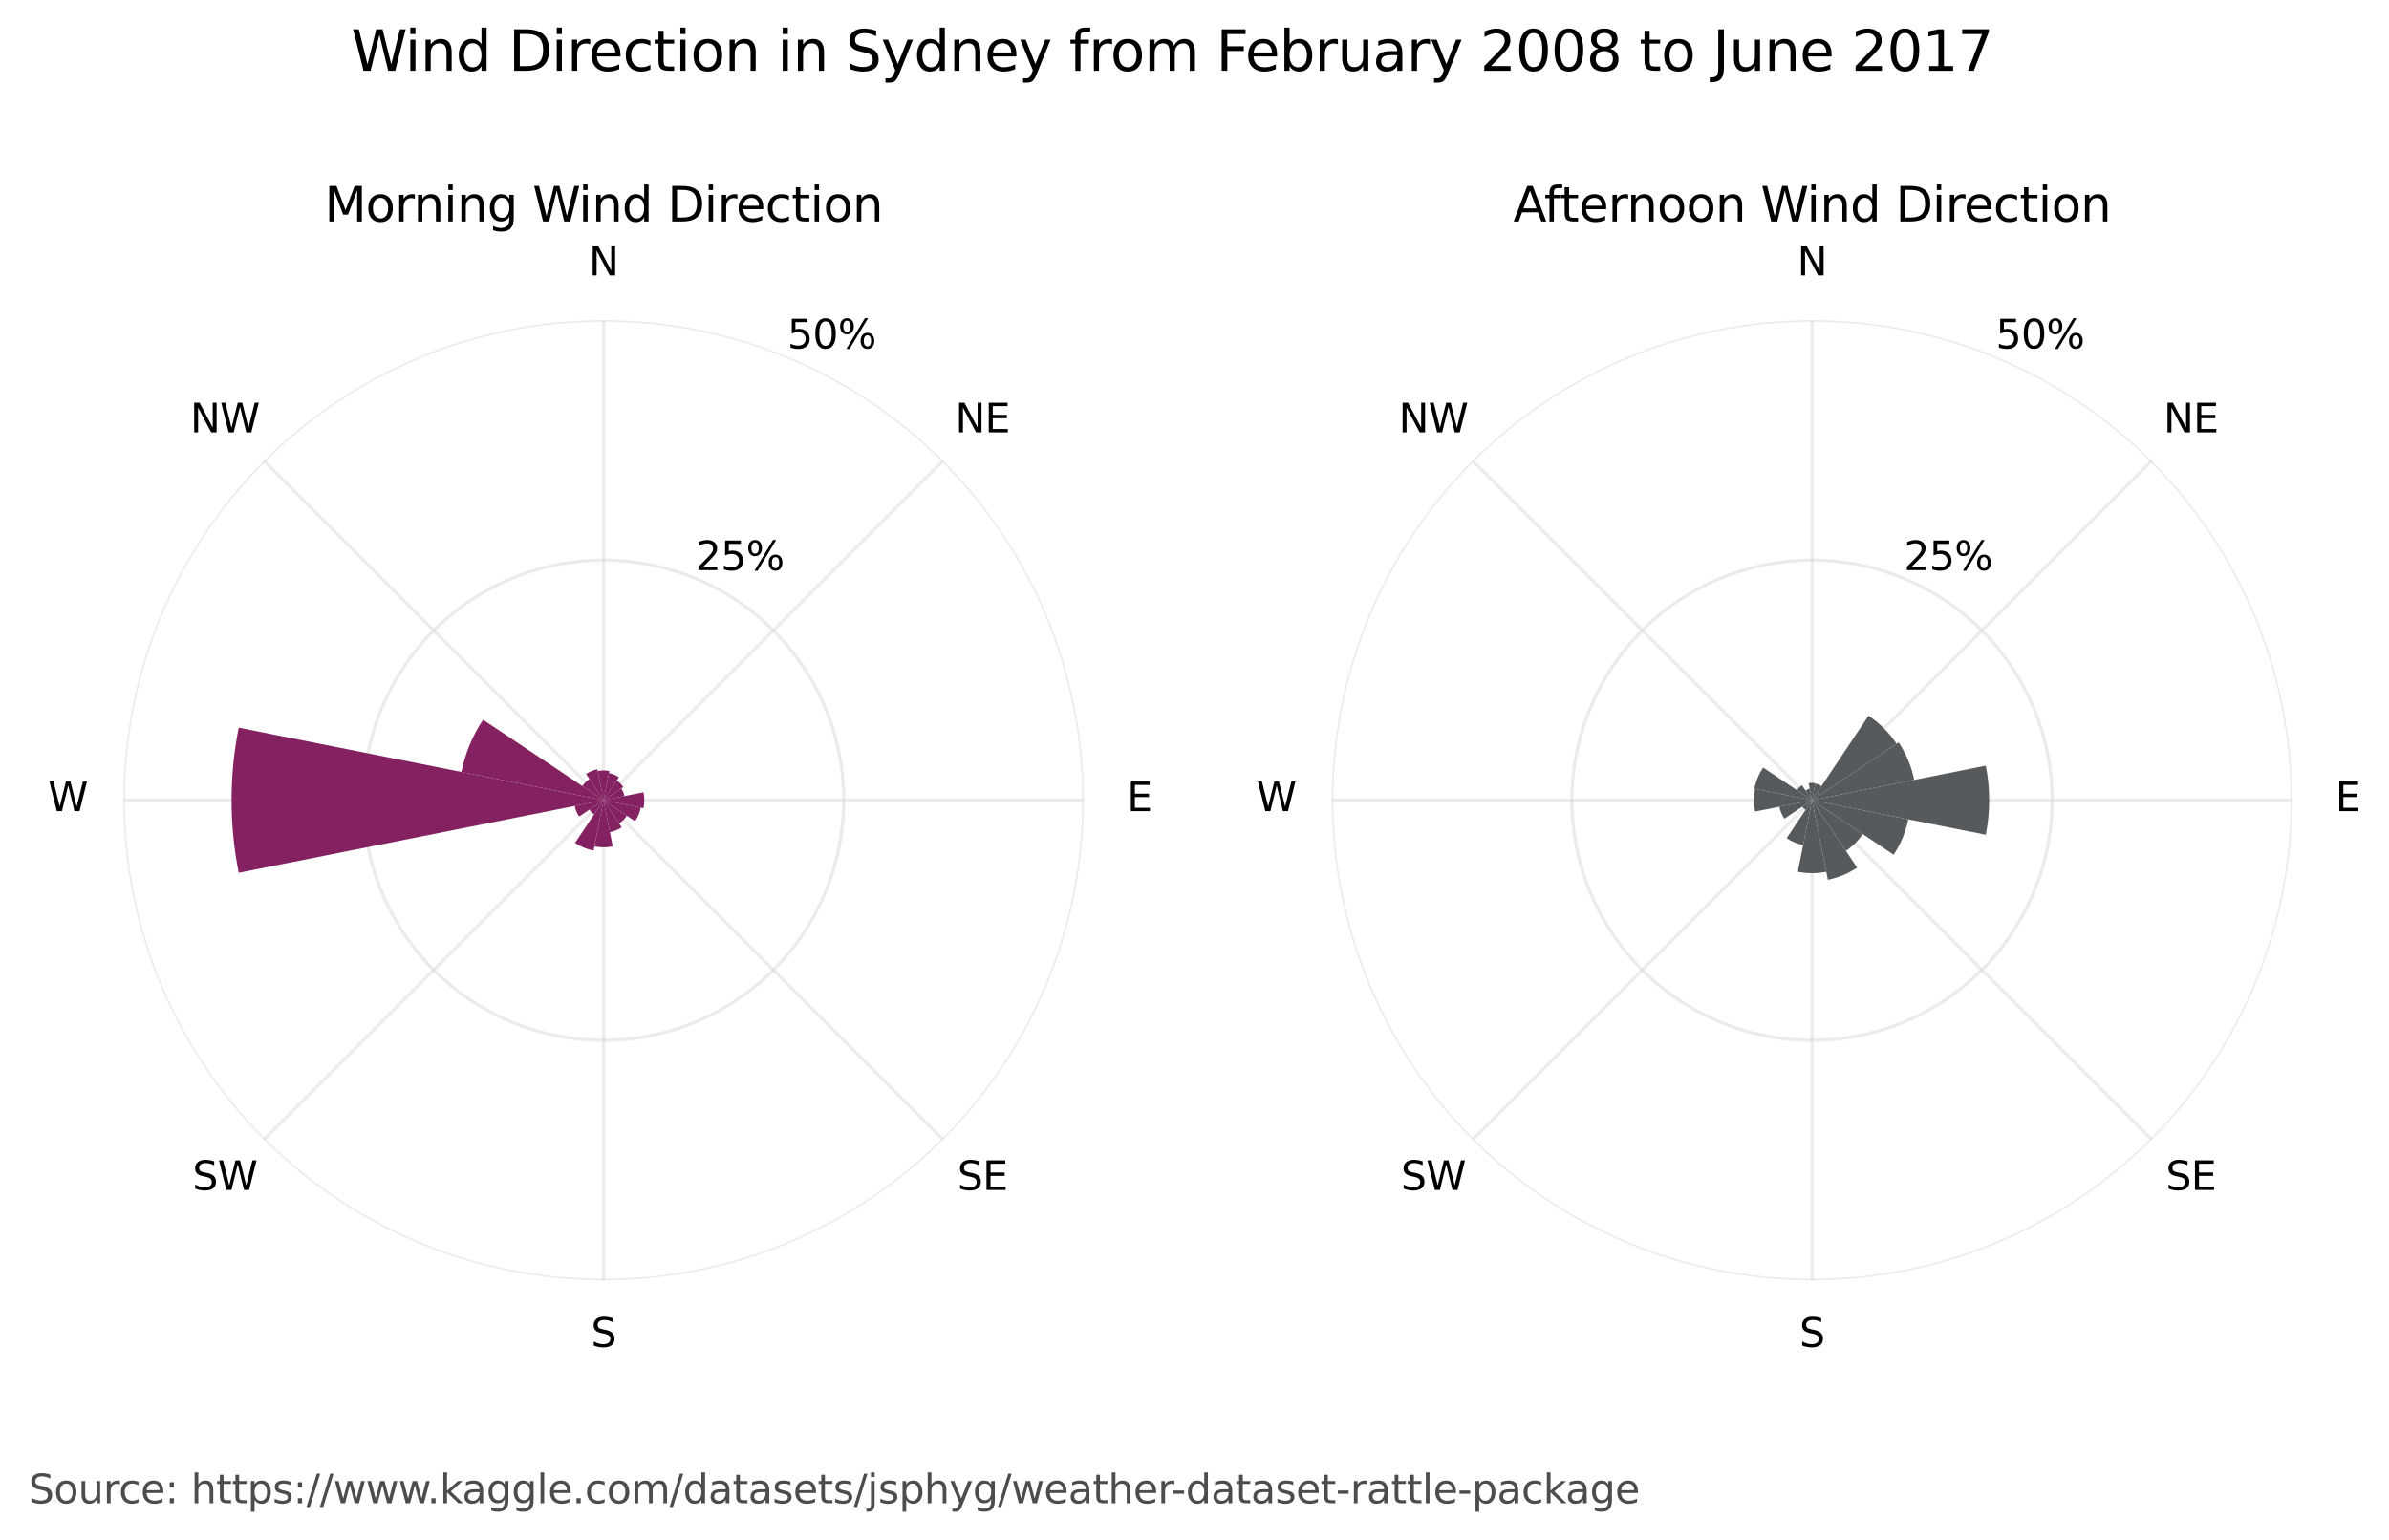 <?xml version="1.0" encoding="utf-8" standalone="no"?>
<!DOCTYPE svg PUBLIC "-//W3C//DTD SVG 1.1//EN"
  "http://www.w3.org/Graphics/SVG/1.1/DTD/svg11.dtd">
<svg xmlns:xlink="http://www.w3.org/1999/xlink" width="601.701pt" height="388pt" viewBox="0 0 601.701 388" xmlns="http://www.w3.org/2000/svg" version="1.1">
 <defs>
  <style type="text/css">*{stroke-linejoin: round; stroke-linecap: butt}</style>
 </defs>
 <g id="figure_1">
  <g id="patch_1">
   <path d="M 0 388 
L 601.701 388 
L 601.701 0 
L 0 0 
z
" style="fill: #ffffff"/>
  </g>
  <g id="axes_1">
   <g id="patch_2">
    <path d="M 272.978 201.6 
C 272.978 185.716 269.849 169.986 263.771 155.311 
C 257.692 140.635 248.782 127.3 237.55 116.068 
C 226.318 104.836 212.983 95.926 198.308 89.848 
C 183.632 83.769 167.903 80.64 152.018 80.64 
C 136.134 80.64 120.404 83.769 105.729 89.848 
C 91.054 95.926 77.718 104.836 66.487 116.068 
C 55.255 127.3 46.344 140.635 40.266 155.311 
C 34.187 169.986 31.058 185.716 31.058 201.6 
C 31.058 217.484 34.187 233.214 40.266 247.889 
C 46.344 262.565 55.255 275.9 66.487 287.132 
C 77.718 298.364 91.054 307.274 105.729 313.352 
C 120.404 319.431 136.134 322.56 152.018 322.56 
C 167.903 322.56 183.632 319.431 198.308 313.352 
C 212.983 307.274 226.318 298.364 237.55 287.132 
C 248.782 275.9 257.692 262.565 263.771 247.889 
C 269.849 233.214 272.978 217.484 272.978 201.6 
M 152.018 201.6 
C 152.018 201.6 152.018 201.6 152.018 201.6 
C 152.018 201.6 152.018 201.6 152.018 201.6 
C 152.018 201.6 152.018 201.6 152.018 201.6 
C 152.018 201.6 152.018 201.6 152.018 201.6 
C 152.018 201.6 152.018 201.6 152.018 201.6 
C 152.018 201.6 152.018 201.6 152.018 201.6 
C 152.018 201.6 152.018 201.6 152.018 201.6 
C 152.018 201.6 152.018 201.6 152.018 201.6 
C 152.018 201.6 152.018 201.6 152.018 201.6 
C 152.018 201.6 152.018 201.6 152.018 201.6 
C 152.018 201.6 152.018 201.6 152.018 201.6 
C 152.018 201.6 152.018 201.6 152.018 201.6 
C 152.018 201.6 152.018 201.6 152.018 201.6 
C 152.018 201.6 152.018 201.6 152.018 201.6 
C 152.018 201.6 152.018 201.6 152.018 201.6 
C 152.018 201.6 152.018 201.6 152.018 201.6 
z
" style="fill: #ffffff"/>
   </g>
   <g id="matplotlib.axis_1">
    <g id="xtick_1">
     <g id="line2d_1">
      <path d="M 152.018 201.6 
L 152.018 80.64 
" clip-path="url(#p8b9994a611)" style="fill: none; stroke: #dad8d7; stroke-opacity: 0.5; stroke-width: 0.8; stroke-linecap: square"/>
     </g>
     <g id="text_1">
      <!-- N -->
      <g transform="translate(148.278 69.399) scale(0.1 -0.1)">
       <defs>
        <path id="DejaVuSans-4e" d="M 628 4666 
L 1478 4666 
L 3547 763 
L 3547 4666 
L 4159 4666 
L 4159 0 
L 3309 0 
L 1241 3903 
L 1241 0 
L 628 0 
L 628 4666 
z
" transform="scale(0.016)"/>
       </defs>
       <use xlink:href="#DejaVuSans-4e"/>
      </g>
     </g>
    </g>
    <g id="xtick_2">
     <g id="line2d_2">
      <path d="M 152.018 201.6 
L 237.55 116.068 
" clip-path="url(#p8b9994a611)" style="fill: none; stroke: #dad8d7; stroke-opacity: 0.5; stroke-width: 0.8; stroke-linecap: square"/>
     </g>
     <g id="text_2">
      <!-- NE -->
      <g transform="translate(240.549 108.928) scale(0.1 -0.1)">
       <defs>
        <path id="DejaVuSans-45" d="M 628 4666 
L 3578 4666 
L 3578 4134 
L 1259 4134 
L 1259 2753 
L 3481 2753 
L 3481 2222 
L 1259 2222 
L 1259 531 
L 3634 531 
L 3634 0 
L 628 0 
L 628 4666 
z
" transform="scale(0.016)"/>
       </defs>
       <use xlink:href="#DejaVuSans-4e"/>
       <use xlink:href="#DejaVuSans-45" x="74.805"/>
      </g>
     </g>
    </g>
    <g id="xtick_3">
     <g id="line2d_3">
      <path d="M 152.018 201.6 
L 272.978 201.6 
" clip-path="url(#p8b9994a611)" style="fill: none; stroke: #dad8d7; stroke-opacity: 0.5; stroke-width: 0.8; stroke-linecap: square"/>
     </g>
     <g id="text_3">
      <!-- E -->
      <g transform="translate(283.819 204.359) scale(0.1 -0.1)">
       <use xlink:href="#DejaVuSans-45"/>
      </g>
     </g>
    </g>
    <g id="xtick_4">
     <g id="line2d_4">
      <path d="M 152.018 201.6 
L 237.55 287.132 
" clip-path="url(#p8b9994a611)" style="fill: none; stroke: #dad8d7; stroke-opacity: 0.5; stroke-width: 0.8; stroke-linecap: square"/>
     </g>
     <g id="text_4">
      <!-- SE -->
      <g transform="translate(241.116 299.791) scale(0.1 -0.1)">
       <defs>
        <path id="DejaVuSans-53" d="M 3425 4513 
L 3425 3897 
Q 3066 4069 2747 4153 
Q 2428 4238 2131 4238 
Q 1616 4238 1336 4038 
Q 1056 3838 1056 3469 
Q 1056 3159 1242 3001 
Q 1428 2844 1947 2747 
L 2328 2669 
Q 3034 2534 3370 2195 
Q 3706 1856 3706 1288 
Q 3706 609 3251 259 
Q 2797 -91 1919 -91 
Q 1588 -91 1214 -16 
Q 841 59 441 206 
L 441 856 
Q 825 641 1194 531 
Q 1563 422 1919 422 
Q 2459 422 2753 634 
Q 3047 847 3047 1241 
Q 3047 1584 2836 1778 
Q 2625 1972 2144 2069 
L 1759 2144 
Q 1053 2284 737 2584 
Q 422 2884 422 3419 
Q 422 4038 858 4394 
Q 1294 4750 2059 4750 
Q 2388 4750 2728 4690 
Q 3069 4631 3425 4513 
z
" transform="scale(0.016)"/>
       </defs>
       <use xlink:href="#DejaVuSans-53"/>
       <use xlink:href="#DejaVuSans-45" x="63.477"/>
      </g>
     </g>
    </g>
    <g id="xtick_5">
     <g id="line2d_5">
      <path d="M 152.018 201.6 
L 152.018 322.56 
" clip-path="url(#p8b9994a611)" style="fill: none; stroke: #dad8d7; stroke-opacity: 0.5; stroke-width: 0.8; stroke-linecap: square"/>
     </g>
     <g id="text_5">
      <!-- S -->
      <g transform="translate(148.844 339.319) scale(0.1 -0.1)">
       <use xlink:href="#DejaVuSans-53"/>
      </g>
     </g>
    </g>
    <g id="xtick_6">
     <g id="line2d_6">
      <path d="M 152.018 201.6 
L 66.487 287.132 
" clip-path="url(#p8b9994a611)" style="fill: none; stroke: #dad8d7; stroke-opacity: 0.5; stroke-width: 0.8; stroke-linecap: square"/>
     </g>
     <g id="text_6">
      <!-- SW -->
      <g transform="translate(48.469 299.791) scale(0.1 -0.1)">
       <defs>
        <path id="DejaVuSans-57" d="M 213 4666 
L 850 4666 
L 1831 722 
L 2809 4666 
L 3519 4666 
L 4500 722 
L 5478 4666 
L 6119 4666 
L 4947 0 
L 4153 0 
L 3169 4050 
L 2175 0 
L 1381 0 
L 213 4666 
z
" transform="scale(0.016)"/>
       </defs>
       <use xlink:href="#DejaVuSans-53"/>
       <use xlink:href="#DejaVuSans-57" x="63.477"/>
      </g>
     </g>
    </g>
    <g id="xtick_7">
     <g id="line2d_7">
      <path d="M 152.018 201.6 
L 31.058 201.6 
" clip-path="url(#p8b9994a611)" style="fill: none; stroke: #dad8d7; stroke-opacity: 0.5; stroke-width: 0.8; stroke-linecap: square"/>
     </g>
     <g id="text_7">
      <!-- W -->
      <g transform="translate(12.114 204.359) scale(0.1 -0.1)">
       <use xlink:href="#DejaVuSans-57"/>
      </g>
     </g>
    </g>
    <g id="xtick_8">
     <g id="line2d_8">
      <path d="M 152.018 201.6 
L 66.487 116.068 
" clip-path="url(#p8b9994a611)" style="fill: none; stroke: #dad8d7; stroke-opacity: 0.5; stroke-width: 0.8; stroke-linecap: square"/>
     </g>
     <g id="text_8">
      <!-- NW -->
      <g transform="translate(47.903 108.928) scale(0.1 -0.1)">
       <use xlink:href="#DejaVuSans-4e"/>
       <use xlink:href="#DejaVuSans-57" x="74.805"/>
      </g>
     </g>
    </g>
   </g>
   <g id="matplotlib.axis_2">
    <g id="ytick_1">
     <g id="line2d_9">
      <path d="M 152.018 141.12 
C 159.96 141.12 167.825 142.684 175.163 145.724 
C 182.5 148.763 189.168 153.218 194.784 158.834 
C 200.4 164.45 204.855 171.118 207.894 178.455 
C 210.934 185.793 212.498 193.658 212.498 201.6 
C 212.498 209.542 210.934 217.407 207.894 224.745 
C 204.855 232.082 200.4 238.75 194.784 244.366 
C 189.168 249.982 182.5 254.437 175.163 257.476 
C 167.825 260.516 159.96 262.08 152.018 262.08 
C 144.076 262.08 136.211 260.516 128.873 257.476 
C 121.536 254.437 114.868 249.982 109.252 244.366 
C 103.636 238.75 99.181 232.082 96.142 224.745 
C 93.103 217.407 91.538 209.542 91.538 201.6 
C 91.538 193.658 93.103 185.793 96.142 178.455 
C 99.181 171.118 103.636 164.45 109.252 158.834 
C 114.868 153.218 121.536 148.763 128.873 145.724 
C 136.211 142.684 144.076 141.12 152.018 141.12 
" clip-path="url(#p8b9994a611)" style="fill: none; stroke: #dad8d7; stroke-opacity: 0.5; stroke-width: 0.8; stroke-linecap: square"/>
     </g>
     <g id="text_9">
      <!-- 25% -->
      <g transform="translate(175.163 143.644) scale(0.1 -0.1)">
       <defs>
        <path id="DejaVuSans-32" d="M 1228 531 
L 3431 531 
L 3431 0 
L 469 0 
L 469 531 
Q 828 903 1448 1529 
Q 2069 2156 2228 2338 
Q 2531 2678 2651 2914 
Q 2772 3150 2772 3378 
Q 2772 3750 2511 3984 
Q 2250 4219 1831 4219 
Q 1534 4219 1204 4116 
Q 875 4013 500 3803 
L 500 4441 
Q 881 4594 1212 4672 
Q 1544 4750 1819 4750 
Q 2544 4750 2975 4387 
Q 3406 4025 3406 3419 
Q 3406 3131 3298 2873 
Q 3191 2616 2906 2266 
Q 2828 2175 2409 1742 
Q 1991 1309 1228 531 
z
" transform="scale(0.016)"/>
        <path id="DejaVuSans-35" d="M 691 4666 
L 3169 4666 
L 3169 4134 
L 1269 4134 
L 1269 2991 
Q 1406 3038 1543 3061 
Q 1681 3084 1819 3084 
Q 2600 3084 3056 2656 
Q 3513 2228 3513 1497 
Q 3513 744 3044 326 
Q 2575 -91 1722 -91 
Q 1428 -91 1123 -41 
Q 819 9 494 109 
L 494 744 
Q 775 591 1075 516 
Q 1375 441 1709 441 
Q 2250 441 2565 725 
Q 2881 1009 2881 1497 
Q 2881 1984 2565 2268 
Q 2250 2553 1709 2553 
Q 1456 2553 1204 2497 
Q 953 2441 691 2322 
L 691 4666 
z
" transform="scale(0.016)"/>
        <path id="DejaVuSans-25" d="M 4653 2053 
Q 4381 2053 4226 1822 
Q 4072 1591 4072 1178 
Q 4072 772 4226 539 
Q 4381 306 4653 306 
Q 4919 306 5073 539 
Q 5228 772 5228 1178 
Q 5228 1588 5073 1820 
Q 4919 2053 4653 2053 
z
M 4653 2450 
Q 5147 2450 5437 2106 
Q 5728 1763 5728 1178 
Q 5728 594 5436 251 
Q 5144 -91 4653 -91 
Q 4153 -91 3862 251 
Q 3572 594 3572 1178 
Q 3572 1766 3864 2108 
Q 4156 2450 4653 2450 
z
M 1428 4353 
Q 1159 4353 1004 4120 
Q 850 3888 850 3481 
Q 850 3069 1003 2837 
Q 1156 2606 1428 2606 
Q 1700 2606 1854 2837 
Q 2009 3069 2009 3481 
Q 2009 3884 1853 4118 
Q 1697 4353 1428 4353 
z
M 4250 4750 
L 4750 4750 
L 1831 -91 
L 1331 -91 
L 4250 4750 
z
M 1428 4750 
Q 1922 4750 2215 4408 
Q 2509 4066 2509 3481 
Q 2509 2891 2217 2550 
Q 1925 2209 1428 2209 
Q 931 2209 642 2551 
Q 353 2894 353 3481 
Q 353 4063 643 4406 
Q 934 4750 1428 4750 
z
" transform="scale(0.016)"/>
       </defs>
       <use xlink:href="#DejaVuSans-32"/>
       <use xlink:href="#DejaVuSans-35" x="63.623"/>
       <use xlink:href="#DejaVuSans-25" x="127.246"/>
      </g>
     </g>
    </g>
    <g id="ytick_2">
     <g id="line2d_10">
      <path d="M 152.018 80.64 
C 167.903 80.64 183.632 83.769 198.308 89.848 
C 212.983 95.926 226.318 104.836 237.55 116.068 
C 248.782 127.3 257.692 140.635 263.771 155.311 
C 269.849 169.986 272.978 185.716 272.978 201.6 
C 272.978 217.484 269.849 233.214 263.771 247.889 
C 257.692 262.565 248.782 275.9 237.55 287.132 
C 226.318 298.364 212.983 307.274 198.308 313.352 
C 183.632 319.431 167.903 322.56 152.018 322.56 
C 136.134 322.56 120.404 319.431 105.729 313.352 
C 91.054 307.274 77.718 298.364 66.487 287.132 
C 55.255 275.9 46.344 262.565 40.266 247.889 
C 34.187 233.214 31.058 217.484 31.058 201.6 
C 31.058 185.716 34.187 169.986 40.266 155.311 
C 46.344 140.635 55.255 127.3 66.487 116.068 
C 77.718 104.836 91.054 95.926 105.729 89.848 
C 120.404 83.769 136.134 80.64 152.018 80.64 
" clip-path="url(#p8b9994a611)" style="fill: none; stroke: #dad8d7; stroke-opacity: 0.5; stroke-width: 0.8; stroke-linecap: square"/>
     </g>
     <g id="text_10">
      <!-- 50% -->
      <g transform="translate(198.308 87.768) scale(0.1 -0.1)">
       <defs>
        <path id="DejaVuSans-30" d="M 2034 4250 
Q 1547 4250 1301 3770 
Q 1056 3291 1056 2328 
Q 1056 1369 1301 889 
Q 1547 409 2034 409 
Q 2525 409 2770 889 
Q 3016 1369 3016 2328 
Q 3016 3291 2770 3770 
Q 2525 4250 2034 4250 
z
M 2034 4750 
Q 2819 4750 3233 4129 
Q 3647 3509 3647 2328 
Q 3647 1150 3233 529 
Q 2819 -91 2034 -91 
Q 1250 -91 836 529 
Q 422 1150 422 2328 
Q 422 3509 836 4129 
Q 1250 4750 2034 4750 
z
" transform="scale(0.016)"/>
       </defs>
       <use xlink:href="#DejaVuSans-35"/>
       <use xlink:href="#DejaVuSans-30" x="63.623"/>
       <use xlink:href="#DejaVuSans-25" x="127.246"/>
      </g>
     </g>
    </g>
   </g>
   <g id="patch_3">
    <path d="M 152.018 201.6 
C 152.018 201.6 152.018 201.6 152.018 201.6 
C 152.018 201.6 152.018 201.6 152.018 201.6 
L 153.481 194.248 
C 152.999 194.152 152.509 194.104 152.018 194.104 
C 151.527 194.104 151.037 194.152 150.556 194.248 
z
" clip-path="url(#p8b9994a611)" style="fill: #832161"/>
   </g>
   <g id="patch_4">
    <path d="M 152.018 201.6 
C 152.018 201.6 152.018 201.6 152.018 201.6 
C 152.018 201.6 152.018 201.6 152.018 201.6 
L 155.885 195.813 
C 155.506 195.559 155.103 195.344 154.682 195.169 
C 154.261 194.995 153.823 194.862 153.376 194.773 
z
" clip-path="url(#p8b9994a611)" style="fill: #832161"/>
   </g>
   <g id="patch_5">
    <path d="M 152.018 201.6 
C 152.018 201.6 152.018 201.6 152.018 201.6 
C 152.018 201.6 152.018 201.6 152.018 201.6 
L 156.989 198.278 
C 156.772 197.953 156.523 197.649 156.246 197.372 
C 155.969 197.095 155.665 196.846 155.34 196.629 
z
" clip-path="url(#p8b9994a611)" style="fill: #832161"/>
   </g>
   <g id="patch_6">
    <path d="M 152.018 201.6 
C 152.018 201.6 152.018 201.6 152.018 201.6 
C 152.018 201.6 152.018 201.6 152.018 201.6 
L 157.269 200.555 
C 157.201 200.211 157.099 199.875 156.965 199.551 
C 156.831 199.227 156.665 198.917 156.47 198.625 
z
" clip-path="url(#p8b9994a611)" style="fill: #832161"/>
   </g>
   <g id="patch_7">
    <path d="M 152.018 201.6 
C 152.018 201.6 152.018 201.6 152.018 201.6 
C 152.018 201.6 152.018 201.6 152.018 201.6 
L 162.083 203.602 
C 162.214 202.943 162.28 202.272 162.28 201.6 
C 162.28 200.928 162.214 200.257 162.083 199.598 
z
" clip-path="url(#p8b9994a611)" style="fill: #832161"/>
   </g>
   <g id="patch_8">
    <path d="M 152.018 201.6 
C 152.018 201.6 152.018 201.6 152.018 201.6 
C 152.018 201.6 152.018 201.6 152.018 201.6 
L 159.957 206.905 
C 160.305 206.385 160.6 205.832 160.84 205.254 
C 161.079 204.676 161.261 204.076 161.383 203.463 
z
" clip-path="url(#p8b9994a611)" style="fill: #832161"/>
   </g>
   <g id="patch_9">
    <path d="M 152.018 201.6 
C 152.018 201.6 152.018 201.6 152.018 201.6 
C 152.018 201.6 152.018 201.6 152.018 201.6 
L 155.935 207.462 
C 156.319 207.205 156.677 206.911 157.003 206.585 
C 157.33 206.258 157.623 205.901 157.88 205.517 
z
" clip-path="url(#p8b9994a611)" style="fill: #832161"/>
   </g>
   <g id="patch_10">
    <path d="M 152.018 201.6 
C 152.018 201.6 152.018 201.6 152.018 201.6 
C 152.018 201.6 152.018 201.6 152.018 201.6 
L 153.62 209.652 
C 154.147 209.547 154.663 209.391 155.16 209.185 
C 155.657 208.979 156.132 208.725 156.579 208.426 
z
" clip-path="url(#p8b9994a611)" style="fill: #832161"/>
   </g>
   <g id="patch_11">
    <path d="M 152.018 201.6 
C 152.018 201.6 152.018 201.6 152.018 201.6 
C 152.018 201.6 152.018 201.6 152.018 201.6 
L 149.703 213.24 
C 150.465 213.392 151.241 213.468 152.018 213.468 
C 152.796 213.468 153.571 213.392 154.334 213.24 
z
" clip-path="url(#p8b9994a611)" style="fill: #832161"/>
   </g>
   <g id="patch_12">
    <path d="M 152.018 201.6 
C 152.018 201.6 152.018 201.6 152.018 201.6 
C 152.018 201.6 152.018 201.6 152.018 201.6 
L 144.83 212.359 
C 145.534 212.829 146.283 213.23 147.067 213.554 
C 147.85 213.879 148.663 214.125 149.494 214.291 
z
" clip-path="url(#p8b9994a611)" style="fill: #832161"/>
   </g>
   <g id="patch_13">
    <path d="M 152.018 201.6 
C 152.018 201.6 152.018 201.6 152.018 201.6 
C 152.018 201.6 152.018 201.6 152.018 201.6 
L 148.457 203.98 
C 148.613 204.213 148.791 204.43 148.989 204.629 
C 149.188 204.827 149.405 205.006 149.638 205.161 
z
" clip-path="url(#p8b9994a611)" style="fill: #832161"/>
   </g>
   <g id="patch_14">
    <path d="M 152.018 201.6 
C 152.018 201.6 152.018 201.6 152.018 201.6 
C 152.018 201.6 152.018 201.6 152.018 201.6 
L 144.754 203.045 
C 144.849 203.521 144.99 203.986 145.175 204.434 
C 145.361 204.883 145.59 205.312 145.86 205.715 
z
" clip-path="url(#p8b9994a611)" style="fill: #832161"/>
   </g>
   <g id="patch_15">
    <path d="M 152.018 201.6 
C 152.018 201.6 152.018 201.6 152.018 201.6 
C 152.018 201.6 152.018 201.6 152.018 201.6 
L 60.12 183.32 
C 58.923 189.34 58.32 195.463 58.32 201.6 
C 58.32 207.737 58.923 213.86 60.12 219.88 
z
" clip-path="url(#p8b9994a611)" style="fill: #832161"/>
   </g>
   <g id="patch_16">
    <path d="M 152.018 201.6 
C 152.018 201.6 152.018 201.6 152.018 201.6 
C 152.018 201.6 152.018 201.6 152.018 201.6 
L 121.671 181.323 
C 120.343 183.311 119.214 185.424 118.299 187.633 
C 117.384 189.842 116.688 192.135 116.222 194.48 
z
" clip-path="url(#p8b9994a611)" style="fill: #832161"/>
   </g>
   <g id="patch_17">
    <path d="M 152.018 201.6 
C 152.018 201.6 152.018 201.6 152.018 201.6 
C 152.018 201.6 152.018 201.6 152.018 201.6 
L 148.449 196.258 
C 148.099 196.492 147.773 196.759 147.475 197.057 
C 147.177 197.354 146.91 197.681 146.676 198.03 
z
" clip-path="url(#p8b9994a611)" style="fill: #832161"/>
   </g>
   <g id="patch_18">
    <path d="M 152.018 201.6 
C 152.018 201.6 152.018 201.6 152.018 201.6 
C 152.018 201.6 152.018 201.6 152.018 201.6 
L 150.469 193.811 
C 149.959 193.912 149.46 194.063 148.979 194.263 
C 148.498 194.462 148.038 194.707 147.606 194.996 
z
" clip-path="url(#p8b9994a611)" style="fill: #832161"/>
   </g>
   <g id="text_11">
    <!-- Morning Wind Direction -->
    <g transform="translate(81.736 55.801) scale(0.12 -0.12)">
     <defs>
      <path id="DejaVuSans-4d" d="M 628 4666 
L 1569 4666 
L 2759 1491 
L 3956 4666 
L 4897 4666 
L 4897 0 
L 4281 0 
L 4281 4097 
L 3078 897 
L 2444 897 
L 1241 4097 
L 1241 0 
L 628 0 
L 628 4666 
z
" transform="scale(0.016)"/>
      <path id="DejaVuSans-6f" d="M 1959 3097 
Q 1497 3097 1228 2736 
Q 959 2375 959 1747 
Q 959 1119 1226 758 
Q 1494 397 1959 397 
Q 2419 397 2687 759 
Q 2956 1122 2956 1747 
Q 2956 2369 2687 2733 
Q 2419 3097 1959 3097 
z
M 1959 3584 
Q 2709 3584 3137 3096 
Q 3566 2609 3566 1747 
Q 3566 888 3137 398 
Q 2709 -91 1959 -91 
Q 1206 -91 779 398 
Q 353 888 353 1747 
Q 353 2609 779 3096 
Q 1206 3584 1959 3584 
z
" transform="scale(0.016)"/>
      <path id="DejaVuSans-72" d="M 2631 2963 
Q 2534 3019 2420 3045 
Q 2306 3072 2169 3072 
Q 1681 3072 1420 2755 
Q 1159 2438 1159 1844 
L 1159 0 
L 581 0 
L 581 3500 
L 1159 3500 
L 1159 2956 
Q 1341 3275 1631 3429 
Q 1922 3584 2338 3584 
Q 2397 3584 2469 3576 
Q 2541 3569 2628 3553 
L 2631 2963 
z
" transform="scale(0.016)"/>
      <path id="DejaVuSans-6e" d="M 3513 2113 
L 3513 0 
L 2938 0 
L 2938 2094 
Q 2938 2591 2744 2837 
Q 2550 3084 2163 3084 
Q 1697 3084 1428 2787 
Q 1159 2491 1159 1978 
L 1159 0 
L 581 0 
L 581 3500 
L 1159 3500 
L 1159 2956 
Q 1366 3272 1645 3428 
Q 1925 3584 2291 3584 
Q 2894 3584 3203 3211 
Q 3513 2838 3513 2113 
z
" transform="scale(0.016)"/>
      <path id="DejaVuSans-69" d="M 603 3500 
L 1178 3500 
L 1178 0 
L 603 0 
L 603 3500 
z
M 603 4863 
L 1178 4863 
L 1178 4134 
L 603 4134 
L 603 4863 
z
" transform="scale(0.016)"/>
      <path id="DejaVuSans-67" d="M 2906 1791 
Q 2906 2416 2648 2759 
Q 2391 3103 1925 3103 
Q 1463 3103 1205 2759 
Q 947 2416 947 1791 
Q 947 1169 1205 825 
Q 1463 481 1925 481 
Q 2391 481 2648 825 
Q 2906 1169 2906 1791 
z
M 3481 434 
Q 3481 -459 3084 -895 
Q 2688 -1331 1869 -1331 
Q 1566 -1331 1297 -1286 
Q 1028 -1241 775 -1147 
L 775 -588 
Q 1028 -725 1275 -790 
Q 1522 -856 1778 -856 
Q 2344 -856 2625 -561 
Q 2906 -266 2906 331 
L 2906 616 
Q 2728 306 2450 153 
Q 2172 0 1784 0 
Q 1141 0 747 490 
Q 353 981 353 1791 
Q 353 2603 747 3093 
Q 1141 3584 1784 3584 
Q 2172 3584 2450 3431 
Q 2728 3278 2906 2969 
L 2906 3500 
L 3481 3500 
L 3481 434 
z
" transform="scale(0.016)"/>
      <path id="DejaVuSans-20" transform="scale(0.016)"/>
      <path id="DejaVuSans-64" d="M 2906 2969 
L 2906 4863 
L 3481 4863 
L 3481 0 
L 2906 0 
L 2906 525 
Q 2725 213 2448 61 
Q 2172 -91 1784 -91 
Q 1150 -91 751 415 
Q 353 922 353 1747 
Q 353 2572 751 3078 
Q 1150 3584 1784 3584 
Q 2172 3584 2448 3432 
Q 2725 3281 2906 2969 
z
M 947 1747 
Q 947 1113 1208 752 
Q 1469 391 1925 391 
Q 2381 391 2643 752 
Q 2906 1113 2906 1747 
Q 2906 2381 2643 2742 
Q 2381 3103 1925 3103 
Q 1469 3103 1208 2742 
Q 947 2381 947 1747 
z
" transform="scale(0.016)"/>
      <path id="DejaVuSans-44" d="M 1259 4147 
L 1259 519 
L 2022 519 
Q 2988 519 3436 956 
Q 3884 1394 3884 2338 
Q 3884 3275 3436 3711 
Q 2988 4147 2022 4147 
L 1259 4147 
z
M 628 4666 
L 1925 4666 
Q 3281 4666 3915 4102 
Q 4550 3538 4550 2338 
Q 4550 1131 3912 565 
Q 3275 0 1925 0 
L 628 0 
L 628 4666 
z
" transform="scale(0.016)"/>
      <path id="DejaVuSans-65" d="M 3597 1894 
L 3597 1613 
L 953 1613 
Q 991 1019 1311 708 
Q 1631 397 2203 397 
Q 2534 397 2845 478 
Q 3156 559 3463 722 
L 3463 178 
Q 3153 47 2828 -22 
Q 2503 -91 2169 -91 
Q 1331 -91 842 396 
Q 353 884 353 1716 
Q 353 2575 817 3079 
Q 1281 3584 2069 3584 
Q 2775 3584 3186 3129 
Q 3597 2675 3597 1894 
z
M 3022 2063 
Q 3016 2534 2758 2815 
Q 2500 3097 2075 3097 
Q 1594 3097 1305 2825 
Q 1016 2553 972 2059 
L 3022 2063 
z
" transform="scale(0.016)"/>
      <path id="DejaVuSans-63" d="M 3122 3366 
L 3122 2828 
Q 2878 2963 2633 3030 
Q 2388 3097 2138 3097 
Q 1578 3097 1268 2742 
Q 959 2388 959 1747 
Q 959 1106 1268 751 
Q 1578 397 2138 397 
Q 2388 397 2633 464 
Q 2878 531 3122 666 
L 3122 134 
Q 2881 22 2623 -34 
Q 2366 -91 2075 -91 
Q 1284 -91 818 406 
Q 353 903 353 1747 
Q 353 2603 823 3093 
Q 1294 3584 2113 3584 
Q 2378 3584 2631 3529 
Q 2884 3475 3122 3366 
z
" transform="scale(0.016)"/>
      <path id="DejaVuSans-74" d="M 1172 4494 
L 1172 3500 
L 2356 3500 
L 2356 3053 
L 1172 3053 
L 1172 1153 
Q 1172 725 1289 603 
Q 1406 481 1766 481 
L 2356 481 
L 2356 0 
L 1766 0 
Q 1100 0 847 248 
Q 594 497 594 1153 
L 594 3053 
L 172 3053 
L 172 3500 
L 594 3500 
L 594 4494 
L 1172 4494 
z
" transform="scale(0.016)"/>
     </defs>
     <use xlink:href="#DejaVuSans-4d"/>
     <use xlink:href="#DejaVuSans-6f" x="86.279"/>
     <use xlink:href="#DejaVuSans-72" x="147.461"/>
     <use xlink:href="#DejaVuSans-6e" x="186.824"/>
     <use xlink:href="#DejaVuSans-69" x="250.203"/>
     <use xlink:href="#DejaVuSans-6e" x="277.986"/>
     <use xlink:href="#DejaVuSans-67" x="341.365"/>
     <use xlink:href="#DejaVuSans-20" x="404.842"/>
     <use xlink:href="#DejaVuSans-57" x="436.629"/>
     <use xlink:href="#DejaVuSans-69" x="533.256"/>
     <use xlink:href="#DejaVuSans-6e" x="561.039"/>
     <use xlink:href="#DejaVuSans-64" x="624.418"/>
     <use xlink:href="#DejaVuSans-20" x="687.895"/>
     <use xlink:href="#DejaVuSans-44" x="719.682"/>
     <use xlink:href="#DejaVuSans-69" x="796.684"/>
     <use xlink:href="#DejaVuSans-72" x="824.467"/>
     <use xlink:href="#DejaVuSans-65" x="863.33"/>
     <use xlink:href="#DejaVuSans-63" x="924.854"/>
     <use xlink:href="#DejaVuSans-74" x="979.834"/>
     <use xlink:href="#DejaVuSans-69" x="1019.043"/>
     <use xlink:href="#DejaVuSans-6f" x="1046.826"/>
     <use xlink:href="#DejaVuSans-6e" x="1108.008"/>
    </g>
   </g>
  </g>
  <g id="axes_2">
   <g id="patch_19">
    <path d="M 577.342 201.6 
C 577.342 185.716 574.213 169.986 568.134 155.311 
C 562.056 140.635 553.145 127.3 541.913 116.068 
C 530.682 104.836 517.346 95.926 502.671 89.848 
C 487.996 83.769 472.266 80.64 456.382 80.64 
C 440.497 80.64 424.768 83.769 410.092 89.848 
C 395.417 95.926 382.082 104.836 370.85 116.068 
C 359.618 127.3 350.708 140.635 344.629 155.311 
C 338.551 169.986 335.422 185.716 335.422 201.6 
C 335.422 217.484 338.551 233.214 344.629 247.889 
C 350.708 262.565 359.618 275.9 370.85 287.132 
C 382.082 298.364 395.417 307.274 410.092 313.352 
C 424.768 319.431 440.497 322.56 456.382 322.56 
C 472.266 322.56 487.996 319.431 502.671 313.352 
C 517.346 307.274 530.682 298.364 541.913 287.132 
C 553.145 275.9 562.056 262.565 568.134 247.889 
C 574.213 233.214 577.342 217.484 577.342 201.6 
M 456.382 201.6 
C 456.382 201.6 456.382 201.6 456.382 201.6 
C 456.382 201.6 456.382 201.6 456.382 201.6 
C 456.382 201.6 456.382 201.6 456.382 201.6 
C 456.382 201.6 456.382 201.6 456.382 201.6 
C 456.382 201.6 456.382 201.6 456.382 201.6 
C 456.382 201.6 456.382 201.6 456.382 201.6 
C 456.382 201.6 456.382 201.6 456.382 201.6 
C 456.382 201.6 456.382 201.6 456.382 201.6 
C 456.382 201.6 456.382 201.6 456.382 201.6 
C 456.382 201.6 456.382 201.6 456.382 201.6 
C 456.382 201.6 456.382 201.6 456.382 201.6 
C 456.382 201.6 456.382 201.6 456.382 201.6 
C 456.382 201.6 456.382 201.6 456.382 201.6 
C 456.382 201.6 456.382 201.6 456.382 201.6 
C 456.382 201.6 456.382 201.6 456.382 201.6 
C 456.382 201.6 456.382 201.6 456.382 201.6 
z
" style="fill: #ffffff"/>
   </g>
   <g id="matplotlib.axis_3">
    <g id="xtick_9">
     <g id="line2d_11">
      <path d="M 456.382 201.6 
L 456.382 80.64 
" clip-path="url(#p81d65c5cf1)" style="fill: none; stroke: #dad8d7; stroke-opacity: 0.5; stroke-width: 0.8; stroke-linecap: square"/>
     </g>
     <g id="text_12">
      <!-- N -->
      <g transform="translate(452.641 69.399) scale(0.1 -0.1)">
       <use xlink:href="#DejaVuSans-4e"/>
      </g>
     </g>
    </g>
    <g id="xtick_10">
     <g id="line2d_12">
      <path d="M 456.382 201.6 
L 541.913 116.068 
" clip-path="url(#p81d65c5cf1)" style="fill: none; stroke: #dad8d7; stroke-opacity: 0.5; stroke-width: 0.8; stroke-linecap: square"/>
     </g>
     <g id="text_13">
      <!-- NE -->
      <g transform="translate(544.913 108.928) scale(0.1 -0.1)">
       <use xlink:href="#DejaVuSans-4e"/>
       <use xlink:href="#DejaVuSans-45" x="74.805"/>
      </g>
     </g>
    </g>
    <g id="xtick_11">
     <g id="line2d_13">
      <path d="M 456.382 201.6 
L 577.342 201.6 
" clip-path="url(#p81d65c5cf1)" style="fill: none; stroke: #dad8d7; stroke-opacity: 0.5; stroke-width: 0.8; stroke-linecap: square"/>
     </g>
     <g id="text_14">
      <!-- E -->
      <g transform="translate(588.182 204.359) scale(0.1 -0.1)">
       <use xlink:href="#DejaVuSans-45"/>
      </g>
     </g>
    </g>
    <g id="xtick_12">
     <g id="line2d_14">
      <path d="M 456.382 201.6 
L 541.913 287.132 
" clip-path="url(#p81d65c5cf1)" style="fill: none; stroke: #dad8d7; stroke-opacity: 0.5; stroke-width: 0.8; stroke-linecap: square"/>
     </g>
     <g id="text_15">
      <!-- SE -->
      <g transform="translate(545.479 299.791) scale(0.1 -0.1)">
       <use xlink:href="#DejaVuSans-53"/>
       <use xlink:href="#DejaVuSans-45" x="63.477"/>
      </g>
     </g>
    </g>
    <g id="xtick_13">
     <g id="line2d_15">
      <path d="M 456.382 201.6 
L 456.382 322.56 
" clip-path="url(#p81d65c5cf1)" style="fill: none; stroke: #dad8d7; stroke-opacity: 0.5; stroke-width: 0.8; stroke-linecap: square"/>
     </g>
     <g id="text_16">
      <!-- S -->
      <g transform="translate(453.208 339.319) scale(0.1 -0.1)">
       <use xlink:href="#DejaVuSans-53"/>
      </g>
     </g>
    </g>
    <g id="xtick_14">
     <g id="line2d_16">
      <path d="M 456.382 201.6 
L 370.85 287.132 
" clip-path="url(#p81d65c5cf1)" style="fill: none; stroke: #dad8d7; stroke-opacity: 0.5; stroke-width: 0.8; stroke-linecap: square"/>
     </g>
     <g id="text_17">
      <!-- SW -->
      <g transform="translate(352.833 299.791) scale(0.1 -0.1)">
       <use xlink:href="#DejaVuSans-53"/>
       <use xlink:href="#DejaVuSans-57" x="63.477"/>
      </g>
     </g>
    </g>
    <g id="xtick_15">
     <g id="line2d_17">
      <path d="M 456.382 201.6 
L 335.422 201.6 
" clip-path="url(#p81d65c5cf1)" style="fill: none; stroke: #dad8d7; stroke-opacity: 0.5; stroke-width: 0.8; stroke-linecap: square"/>
     </g>
     <g id="text_18">
      <!-- W -->
      <g transform="translate(316.478 204.359) scale(0.1 -0.1)">
       <use xlink:href="#DejaVuSans-57"/>
      </g>
     </g>
    </g>
    <g id="xtick_16">
     <g id="line2d_18">
      <path d="M 456.382 201.6 
L 370.85 116.068 
" clip-path="url(#p81d65c5cf1)" style="fill: none; stroke: #dad8d7; stroke-opacity: 0.5; stroke-width: 0.8; stroke-linecap: square"/>
     </g>
     <g id="text_19">
      <!-- NW -->
      <g transform="translate(352.266 108.928) scale(0.1 -0.1)">
       <use xlink:href="#DejaVuSans-4e"/>
       <use xlink:href="#DejaVuSans-57" x="74.805"/>
      </g>
     </g>
    </g>
   </g>
   <g id="matplotlib.axis_4">
    <g id="ytick_3">
     <g id="line2d_19">
      <path d="M 456.382 141.12 
C 464.324 141.12 472.189 142.684 479.527 145.724 
C 486.864 148.763 493.532 153.218 499.148 158.834 
C 504.764 164.45 509.219 171.118 512.258 178.455 
C 515.297 185.793 516.862 193.658 516.862 201.6 
C 516.862 209.542 515.297 217.407 512.258 224.745 
C 509.219 232.082 504.764 238.75 499.148 244.366 
C 493.532 249.982 486.864 254.437 479.527 257.476 
C 472.189 260.516 464.324 262.08 456.382 262.08 
C 448.44 262.08 440.575 260.516 433.237 257.476 
C 425.9 254.437 419.232 249.982 413.616 244.366 
C 408 238.75 403.545 232.082 400.506 224.745 
C 397.466 217.407 395.902 209.542 395.902 201.6 
C 395.902 193.658 397.466 185.793 400.506 178.455 
C 403.545 171.118 408 164.45 413.616 158.834 
C 419.232 153.218 425.9 148.763 433.237 145.724 
C 440.575 142.684 448.44 141.12 456.382 141.12 
" clip-path="url(#p81d65c5cf1)" style="fill: none; stroke: #dad8d7; stroke-opacity: 0.5; stroke-width: 0.8; stroke-linecap: square"/>
     </g>
     <g id="text_20">
      <!-- 25% -->
      <g transform="translate(479.527 143.644) scale(0.1 -0.1)">
       <use xlink:href="#DejaVuSans-32"/>
       <use xlink:href="#DejaVuSans-35" x="63.623"/>
       <use xlink:href="#DejaVuSans-25" x="127.246"/>
      </g>
     </g>
    </g>
    <g id="ytick_4">
     <g id="line2d_20">
      <path d="M 456.382 80.64 
C 472.266 80.64 487.996 83.769 502.671 89.848 
C 517.346 95.926 530.682 104.836 541.913 116.068 
C 553.145 127.3 562.056 140.635 568.134 155.311 
C 574.213 169.986 577.342 185.716 577.342 201.6 
C 577.342 217.484 574.213 233.214 568.134 247.889 
C 562.056 262.565 553.145 275.9 541.913 287.132 
C 530.682 298.364 517.346 307.274 502.671 313.352 
C 487.996 319.431 472.266 322.56 456.382 322.56 
C 440.497 322.56 424.768 319.431 410.092 313.352 
C 395.417 307.274 382.082 298.364 370.85 287.132 
C 359.618 275.9 350.708 262.565 344.629 247.889 
C 338.551 233.214 335.422 217.484 335.422 201.6 
C 335.422 185.716 338.551 169.986 344.629 155.311 
C 350.708 140.635 359.618 127.3 370.85 116.068 
C 382.082 104.836 395.417 95.926 410.092 89.848 
C 424.768 83.769 440.497 80.64 456.382 80.64 
" clip-path="url(#p81d65c5cf1)" style="fill: none; stroke: #dad8d7; stroke-opacity: 0.5; stroke-width: 0.8; stroke-linecap: square"/>
     </g>
     <g id="text_21">
      <!-- 50% -->
      <g transform="translate(502.671 87.768) scale(0.1 -0.1)">
       <use xlink:href="#DejaVuSans-35"/>
       <use xlink:href="#DejaVuSans-30" x="63.623"/>
       <use xlink:href="#DejaVuSans-25" x="127.246"/>
      </g>
     </g>
    </g>
   </g>
   <g id="patch_20">
    <path d="M 456.382 201.6 
C 456.382 201.6 456.382 201.6 456.382 201.6 
C 456.382 201.6 456.382 201.6 456.382 201.6 
L 457.235 197.311 
C 456.954 197.256 456.668 197.227 456.382 197.227 
C 456.095 197.227 455.81 197.256 455.529 197.311 
z
" clip-path="url(#p81d65c5cf1)" style="fill: #565a5c"/>
   </g>
   <g id="patch_21">
    <path d="M 456.382 201.6 
C 456.382 201.6 456.382 201.6 456.382 201.6 
C 456.382 201.6 456.382 201.6 456.382 201.6 
L 458.762 198.039 
C 458.528 197.883 458.28 197.75 458.021 197.643 
C 457.762 197.535 457.493 197.454 457.217 197.399 
z
" clip-path="url(#p81d65c5cf1)" style="fill: #565a5c"/>
   </g>
   <g id="patch_22">
    <path d="M 456.382 201.6 
C 456.382 201.6 456.382 201.6 456.382 201.6 
C 456.382 201.6 456.382 201.6 456.382 201.6 
L 477.676 187.371 
C 476.744 185.977 475.678 184.677 474.491 183.49 
C 473.305 182.304 472.005 181.237 470.61 180.305 
z
" clip-path="url(#p81d65c5cf1)" style="fill: #565a5c"/>
   </g>
   <g id="patch_23">
    <path d="M 456.382 201.6 
C 456.382 201.6 456.382 201.6 456.382 201.6 
C 456.382 201.6 456.382 201.6 456.382 201.6 
L 482.113 196.482 
C 481.778 194.796 481.278 193.148 480.62 191.56 
C 479.963 189.972 479.151 188.453 478.196 187.024 
z
" clip-path="url(#p81d65c5cf1)" style="fill: #565a5c"/>
   </g>
   <g id="patch_24">
    <path d="M 456.382 201.6 
C 456.382 201.6 456.382 201.6 456.382 201.6 
C 456.382 201.6 456.382 201.6 456.382 201.6 
L 500.143 210.305 
C 500.713 207.438 501 204.523 501 201.6 
C 501 198.677 500.713 195.762 500.143 192.895 
z
" clip-path="url(#p81d65c5cf1)" style="fill: #565a5c"/>
   </g>
   <g id="patch_25">
    <path d="M 456.382 201.6 
C 456.382 201.6 456.382 201.6 456.382 201.6 
C 456.382 201.6 456.382 201.6 456.382 201.6 
L 476.934 215.333 
C 477.834 213.987 478.599 212.555 479.219 211.059 
C 479.838 209.563 480.309 208.01 480.625 206.422 
z
" clip-path="url(#p81d65c5cf1)" style="fill: #565a5c"/>
   </g>
   <g id="patch_26">
    <path d="M 456.382 201.6 
C 456.382 201.6 456.382 201.6 456.382 201.6 
C 456.382 201.6 456.382 201.6 456.382 201.6 
L 464.909 214.362 
C 465.745 213.803 466.524 213.164 467.235 212.453 
C 467.946 211.742 468.585 210.963 469.144 210.127 
z
" clip-path="url(#p81d65c5cf1)" style="fill: #565a5c"/>
   </g>
   <g id="patch_27">
    <path d="M 456.382 201.6 
C 456.382 201.6 456.382 201.6 456.382 201.6 
C 456.382 201.6 456.382 201.6 456.382 201.6 
L 460.369 221.642 
C 461.681 221.381 462.965 220.992 464.202 220.48 
C 465.439 219.967 466.622 219.335 467.735 218.591 
z
" clip-path="url(#p81d65c5cf1)" style="fill: #565a5c"/>
   </g>
   <g id="patch_28">
    <path d="M 456.382 201.6 
C 456.382 201.6 456.382 201.6 456.382 201.6 
C 456.382 201.6 456.382 201.6 456.382 201.6 
L 452.796 219.629 
C 453.977 219.864 455.178 219.983 456.382 219.983 
C 457.586 219.983 458.787 219.864 459.968 219.629 
z
" clip-path="url(#p81d65c5cf1)" style="fill: #565a5c"/>
   </g>
   <g id="patch_29">
    <path d="M 456.382 201.6 
C 456.382 201.6 456.382 201.6 456.382 201.6 
C 456.382 201.6 456.382 201.6 456.382 201.6 
L 449.986 211.171 
C 450.613 211.59 451.28 211.947 451.977 212.235 
C 452.673 212.524 453.396 212.743 454.136 212.89 
z
" clip-path="url(#p81d65c5cf1)" style="fill: #565a5c"/>
   </g>
   <g id="patch_30">
    <path d="M 456.382 201.6 
C 456.382 201.6 456.382 201.6 456.382 201.6 
C 456.382 201.6 456.382 201.6 456.382 201.6 
L 453.933 203.236 
C 454.04 203.396 454.163 203.546 454.3 203.682 
C 454.436 203.819 454.585 203.941 454.746 204.049 
z
" clip-path="url(#p81d65c5cf1)" style="fill: #565a5c"/>
   </g>
   <g id="patch_31">
    <path d="M 456.382 201.6 
C 456.382 201.6 456.382 201.6 456.382 201.6 
C 456.382 201.6 456.382 201.6 456.382 201.6 
L 448.155 203.236 
C 448.262 203.775 448.422 204.302 448.632 204.81 
C 448.842 205.318 449.102 205.803 449.407 206.26 
z
" clip-path="url(#p81d65c5cf1)" style="fill: #565a5c"/>
   </g>
   <g id="patch_32">
    <path d="M 456.382 201.6 
C 456.382 201.6 456.382 201.6 456.382 201.6 
C 456.382 201.6 456.382 201.6 456.382 201.6 
L 442.028 198.745 
C 441.841 199.685 441.747 200.641 441.747 201.6 
C 441.747 202.559 441.841 203.515 442.028 204.455 
z
" clip-path="url(#p81d65c5cf1)" style="fill: #565a5c"/>
   </g>
   <g id="patch_33">
    <path d="M 456.382 201.6 
C 456.382 201.6 456.382 201.6 456.382 201.6 
C 456.382 201.6 456.382 201.6 456.382 201.6 
L 444.065 193.37 
C 443.526 194.177 443.067 195.035 442.696 195.931 
C 442.325 196.828 442.042 197.758 441.853 198.71 
z
" clip-path="url(#p81d65c5cf1)" style="fill: #565a5c"/>
   </g>
   <g id="patch_34">
    <path d="M 456.382 201.6 
C 456.382 201.6 456.382 201.6 456.382 201.6 
C 456.382 201.6 456.382 201.6 456.382 201.6 
L 453.853 197.816 
C 453.606 197.982 453.375 198.171 453.164 198.382 
C 452.953 198.593 452.763 198.824 452.598 199.072 
z
" clip-path="url(#p81d65c5cf1)" style="fill: #565a5c"/>
   </g>
   <g id="patch_35">
    <path d="M 456.382 201.6 
C 456.382 201.6 456.382 201.6 456.382 201.6 
C 456.382 201.6 456.382 201.6 456.382 201.6 
L 455.807 198.712 
C 455.618 198.749 455.433 198.806 455.255 198.879 
C 455.077 198.953 454.906 199.044 454.746 199.151 
z
" clip-path="url(#p81d65c5cf1)" style="fill: #565a5c"/>
   </g>
   <g id="text_22">
    <!-- Afternoon Wind Direction -->
    <g transform="translate(381.143 55.801) scale(0.12 -0.12)">
     <defs>
      <path id="DejaVuSans-41" d="M 2188 4044 
L 1331 1722 
L 3047 1722 
L 2188 4044 
z
M 1831 4666 
L 2547 4666 
L 4325 0 
L 3669 0 
L 3244 1197 
L 1141 1197 
L 716 0 
L 50 0 
L 1831 4666 
z
" transform="scale(0.016)"/>
      <path id="DejaVuSans-66" d="M 2375 4863 
L 2375 4384 
L 1825 4384 
Q 1516 4384 1395 4259 
Q 1275 4134 1275 3809 
L 1275 3500 
L 2222 3500 
L 2222 3053 
L 1275 3053 
L 1275 0 
L 697 0 
L 697 3053 
L 147 3053 
L 147 3500 
L 697 3500 
L 697 3744 
Q 697 4328 969 4595 
Q 1241 4863 1831 4863 
L 2375 4863 
z
" transform="scale(0.016)"/>
     </defs>
     <use xlink:href="#DejaVuSans-41"/>
     <use xlink:href="#DejaVuSans-66" x="64.783"/>
     <use xlink:href="#DejaVuSans-74" x="98.238"/>
     <use xlink:href="#DejaVuSans-65" x="137.447"/>
     <use xlink:href="#DejaVuSans-72" x="198.971"/>
     <use xlink:href="#DejaVuSans-6e" x="238.334"/>
     <use xlink:href="#DejaVuSans-6f" x="301.713"/>
     <use xlink:href="#DejaVuSans-6f" x="362.895"/>
     <use xlink:href="#DejaVuSans-6e" x="424.076"/>
     <use xlink:href="#DejaVuSans-20" x="487.455"/>
     <use xlink:href="#DejaVuSans-57" x="519.242"/>
     <use xlink:href="#DejaVuSans-69" x="615.869"/>
     <use xlink:href="#DejaVuSans-6e" x="643.652"/>
     <use xlink:href="#DejaVuSans-64" x="707.031"/>
     <use xlink:href="#DejaVuSans-20" x="770.508"/>
     <use xlink:href="#DejaVuSans-44" x="802.295"/>
     <use xlink:href="#DejaVuSans-69" x="879.297"/>
     <use xlink:href="#DejaVuSans-72" x="907.08"/>
     <use xlink:href="#DejaVuSans-65" x="945.943"/>
     <use xlink:href="#DejaVuSans-63" x="1007.467"/>
     <use xlink:href="#DejaVuSans-74" x="1062.447"/>
     <use xlink:href="#DejaVuSans-69" x="1101.656"/>
     <use xlink:href="#DejaVuSans-6f" x="1129.439"/>
     <use xlink:href="#DejaVuSans-6e" x="1190.621"/>
    </g>
   </g>
  </g>
  <g id="text_23">
   <!-- Wind Direction in Sydney from February 2008 to June 2017 -->
   <g transform="translate(88.467 17.838) scale(0.14 -0.14)">
    <defs>
     <path id="DejaVuSans-79" d="M 2059 -325 
Q 1816 -950 1584 -1140 
Q 1353 -1331 966 -1331 
L 506 -1331 
L 506 -850 
L 844 -850 
Q 1081 -850 1212 -737 
Q 1344 -625 1503 -206 
L 1606 56 
L 191 3500 
L 800 3500 
L 1894 763 
L 2988 3500 
L 3597 3500 
L 2059 -325 
z
" transform="scale(0.016)"/>
     <path id="DejaVuSans-6d" d="M 3328 2828 
Q 3544 3216 3844 3400 
Q 4144 3584 4550 3584 
Q 5097 3584 5394 3201 
Q 5691 2819 5691 2113 
L 5691 0 
L 5113 0 
L 5113 2094 
Q 5113 2597 4934 2840 
Q 4756 3084 4391 3084 
Q 3944 3084 3684 2787 
Q 3425 2491 3425 1978 
L 3425 0 
L 2847 0 
L 2847 2094 
Q 2847 2600 2669 2842 
Q 2491 3084 2119 3084 
Q 1678 3084 1418 2786 
Q 1159 2488 1159 1978 
L 1159 0 
L 581 0 
L 581 3500 
L 1159 3500 
L 1159 2956 
Q 1356 3278 1631 3431 
Q 1906 3584 2284 3584 
Q 2666 3584 2933 3390 
Q 3200 3197 3328 2828 
z
" transform="scale(0.016)"/>
     <path id="DejaVuSans-46" d="M 628 4666 
L 3309 4666 
L 3309 4134 
L 1259 4134 
L 1259 2759 
L 3109 2759 
L 3109 2228 
L 1259 2228 
L 1259 0 
L 628 0 
L 628 4666 
z
" transform="scale(0.016)"/>
     <path id="DejaVuSans-62" d="M 3116 1747 
Q 3116 2381 2855 2742 
Q 2594 3103 2138 3103 
Q 1681 3103 1420 2742 
Q 1159 2381 1159 1747 
Q 1159 1113 1420 752 
Q 1681 391 2138 391 
Q 2594 391 2855 752 
Q 3116 1113 3116 1747 
z
M 1159 2969 
Q 1341 3281 1617 3432 
Q 1894 3584 2278 3584 
Q 2916 3584 3314 3078 
Q 3713 2572 3713 1747 
Q 3713 922 3314 415 
Q 2916 -91 2278 -91 
Q 1894 -91 1617 61 
Q 1341 213 1159 525 
L 1159 0 
L 581 0 
L 581 4863 
L 1159 4863 
L 1159 2969 
z
" transform="scale(0.016)"/>
     <path id="DejaVuSans-75" d="M 544 1381 
L 544 3500 
L 1119 3500 
L 1119 1403 
Q 1119 906 1312 657 
Q 1506 409 1894 409 
Q 2359 409 2629 706 
Q 2900 1003 2900 1516 
L 2900 3500 
L 3475 3500 
L 3475 0 
L 2900 0 
L 2900 538 
Q 2691 219 2414 64 
Q 2138 -91 1772 -91 
Q 1169 -91 856 284 
Q 544 659 544 1381 
z
M 1991 3584 
L 1991 3584 
z
" transform="scale(0.016)"/>
     <path id="DejaVuSans-61" d="M 2194 1759 
Q 1497 1759 1228 1600 
Q 959 1441 959 1056 
Q 959 750 1161 570 
Q 1363 391 1709 391 
Q 2188 391 2477 730 
Q 2766 1069 2766 1631 
L 2766 1759 
L 2194 1759 
z
M 3341 1997 
L 3341 0 
L 2766 0 
L 2766 531 
Q 2569 213 2275 61 
Q 1981 -91 1556 -91 
Q 1019 -91 701 211 
Q 384 513 384 1019 
Q 384 1609 779 1909 
Q 1175 2209 1959 2209 
L 2766 2209 
L 2766 2266 
Q 2766 2663 2505 2880 
Q 2244 3097 1772 3097 
Q 1472 3097 1187 3025 
Q 903 2953 641 2809 
L 641 3341 
Q 956 3463 1253 3523 
Q 1550 3584 1831 3584 
Q 2591 3584 2966 3190 
Q 3341 2797 3341 1997 
z
" transform="scale(0.016)"/>
     <path id="DejaVuSans-38" d="M 2034 2216 
Q 1584 2216 1326 1975 
Q 1069 1734 1069 1313 
Q 1069 891 1326 650 
Q 1584 409 2034 409 
Q 2484 409 2743 651 
Q 3003 894 3003 1313 
Q 3003 1734 2745 1975 
Q 2488 2216 2034 2216 
z
M 1403 2484 
Q 997 2584 770 2862 
Q 544 3141 544 3541 
Q 544 4100 942 4425 
Q 1341 4750 2034 4750 
Q 2731 4750 3128 4425 
Q 3525 4100 3525 3541 
Q 3525 3141 3298 2862 
Q 3072 2584 2669 2484 
Q 3125 2378 3379 2068 
Q 3634 1759 3634 1313 
Q 3634 634 3220 271 
Q 2806 -91 2034 -91 
Q 1263 -91 848 271 
Q 434 634 434 1313 
Q 434 1759 690 2068 
Q 947 2378 1403 2484 
z
M 1172 3481 
Q 1172 3119 1398 2916 
Q 1625 2713 2034 2713 
Q 2441 2713 2670 2916 
Q 2900 3119 2900 3481 
Q 2900 3844 2670 4047 
Q 2441 4250 2034 4250 
Q 1625 4250 1398 4047 
Q 1172 3844 1172 3481 
z
" transform="scale(0.016)"/>
     <path id="DejaVuSans-4a" d="M 628 4666 
L 1259 4666 
L 1259 325 
Q 1259 -519 939 -900 
Q 619 -1281 -91 -1281 
L -331 -1281 
L -331 -750 
L -134 -750 
Q 284 -750 456 -515 
Q 628 -281 628 325 
L 628 4666 
z
" transform="scale(0.016)"/>
     <path id="DejaVuSans-31" d="M 794 531 
L 1825 531 
L 1825 4091 
L 703 3866 
L 703 4441 
L 1819 4666 
L 2450 4666 
L 2450 531 
L 3481 531 
L 3481 0 
L 794 0 
L 794 531 
z
" transform="scale(0.016)"/>
     <path id="DejaVuSans-37" d="M 525 4666 
L 3525 4666 
L 3525 4397 
L 1831 0 
L 1172 0 
L 2766 4134 
L 525 4134 
L 525 4666 
z
" transform="scale(0.016)"/>
    </defs>
    <use xlink:href="#DejaVuSans-57"/>
    <use xlink:href="#DejaVuSans-69" x="96.627"/>
    <use xlink:href="#DejaVuSans-6e" x="124.41"/>
    <use xlink:href="#DejaVuSans-64" x="187.789"/>
    <use xlink:href="#DejaVuSans-20" x="251.266"/>
    <use xlink:href="#DejaVuSans-44" x="283.053"/>
    <use xlink:href="#DejaVuSans-69" x="360.055"/>
    <use xlink:href="#DejaVuSans-72" x="387.838"/>
    <use xlink:href="#DejaVuSans-65" x="426.701"/>
    <use xlink:href="#DejaVuSans-63" x="488.225"/>
    <use xlink:href="#DejaVuSans-74" x="543.205"/>
    <use xlink:href="#DejaVuSans-69" x="582.414"/>
    <use xlink:href="#DejaVuSans-6f" x="610.197"/>
    <use xlink:href="#DejaVuSans-6e" x="671.379"/>
    <use xlink:href="#DejaVuSans-20" x="734.758"/>
    <use xlink:href="#DejaVuSans-69" x="766.545"/>
    <use xlink:href="#DejaVuSans-6e" x="794.328"/>
    <use xlink:href="#DejaVuSans-20" x="857.707"/>
    <use xlink:href="#DejaVuSans-53" x="889.494"/>
    <use xlink:href="#DejaVuSans-79" x="952.971"/>
    <use xlink:href="#DejaVuSans-64" x="1012.15"/>
    <use xlink:href="#DejaVuSans-6e" x="1075.627"/>
    <use xlink:href="#DejaVuSans-65" x="1139.006"/>
    <use xlink:href="#DejaVuSans-79" x="1200.529"/>
    <use xlink:href="#DejaVuSans-20" x="1259.709"/>
    <use xlink:href="#DejaVuSans-66" x="1291.496"/>
    <use xlink:href="#DejaVuSans-72" x="1326.701"/>
    <use xlink:href="#DejaVuSans-6f" x="1365.564"/>
    <use xlink:href="#DejaVuSans-6d" x="1426.746"/>
    <use xlink:href="#DejaVuSans-20" x="1524.158"/>
    <use xlink:href="#DejaVuSans-46" x="1555.945"/>
    <use xlink:href="#DejaVuSans-65" x="1607.965"/>
    <use xlink:href="#DejaVuSans-62" x="1669.488"/>
    <use xlink:href="#DejaVuSans-72" x="1732.965"/>
    <use xlink:href="#DejaVuSans-75" x="1774.078"/>
    <use xlink:href="#DejaVuSans-61" x="1837.457"/>
    <use xlink:href="#DejaVuSans-72" x="1898.736"/>
    <use xlink:href="#DejaVuSans-79" x="1939.85"/>
    <use xlink:href="#DejaVuSans-20" x="1999.029"/>
    <use xlink:href="#DejaVuSans-32" x="2030.816"/>
    <use xlink:href="#DejaVuSans-30" x="2094.439"/>
    <use xlink:href="#DejaVuSans-30" x="2158.062"/>
    <use xlink:href="#DejaVuSans-38" x="2221.686"/>
    <use xlink:href="#DejaVuSans-20" x="2285.309"/>
    <use xlink:href="#DejaVuSans-74" x="2317.096"/>
    <use xlink:href="#DejaVuSans-6f" x="2356.305"/>
    <use xlink:href="#DejaVuSans-20" x="2417.486"/>
    <use xlink:href="#DejaVuSans-4a" x="2449.273"/>
    <use xlink:href="#DejaVuSans-75" x="2478.766"/>
    <use xlink:href="#DejaVuSans-6e" x="2542.145"/>
    <use xlink:href="#DejaVuSans-65" x="2605.523"/>
    <use xlink:href="#DejaVuSans-20" x="2667.047"/>
    <use xlink:href="#DejaVuSans-32" x="2698.834"/>
    <use xlink:href="#DejaVuSans-30" x="2762.457"/>
    <use xlink:href="#DejaVuSans-31" x="2826.08"/>
    <use xlink:href="#DejaVuSans-37" x="2889.703"/>
   </g>
  </g>
  <g id="text_24">
   <!-- Source: https://www.kaggle.com/datasets/jsphyg/weather-dataset-rattle-package -->
   <g style="opacity: 0.7" transform="translate(7.2 378.72) scale(0.1 -0.1)">
    <defs>
     <path id="DejaVuSans-3a" d="M 750 794 
L 1409 794 
L 1409 0 
L 750 0 
L 750 794 
z
M 750 3309 
L 1409 3309 
L 1409 2516 
L 750 2516 
L 750 3309 
z
" transform="scale(0.016)"/>
     <path id="DejaVuSans-68" d="M 3513 2113 
L 3513 0 
L 2938 0 
L 2938 2094 
Q 2938 2591 2744 2837 
Q 2550 3084 2163 3084 
Q 1697 3084 1428 2787 
Q 1159 2491 1159 1978 
L 1159 0 
L 581 0 
L 581 4863 
L 1159 4863 
L 1159 2956 
Q 1366 3272 1645 3428 
Q 1925 3584 2291 3584 
Q 2894 3584 3203 3211 
Q 3513 2838 3513 2113 
z
" transform="scale(0.016)"/>
     <path id="DejaVuSans-70" d="M 1159 525 
L 1159 -1331 
L 581 -1331 
L 581 3500 
L 1159 3500 
L 1159 2969 
Q 1341 3281 1617 3432 
Q 1894 3584 2278 3584 
Q 2916 3584 3314 3078 
Q 3713 2572 3713 1747 
Q 3713 922 3314 415 
Q 2916 -91 2278 -91 
Q 1894 -91 1617 61 
Q 1341 213 1159 525 
z
M 3116 1747 
Q 3116 2381 2855 2742 
Q 2594 3103 2138 3103 
Q 1681 3103 1420 2742 
Q 1159 2381 1159 1747 
Q 1159 1113 1420 752 
Q 1681 391 2138 391 
Q 2594 391 2855 752 
Q 3116 1113 3116 1747 
z
" transform="scale(0.016)"/>
     <path id="DejaVuSans-73" d="M 2834 3397 
L 2834 2853 
Q 2591 2978 2328 3040 
Q 2066 3103 1784 3103 
Q 1356 3103 1142 2972 
Q 928 2841 928 2578 
Q 928 2378 1081 2264 
Q 1234 2150 1697 2047 
L 1894 2003 
Q 2506 1872 2764 1633 
Q 3022 1394 3022 966 
Q 3022 478 2636 193 
Q 2250 -91 1575 -91 
Q 1294 -91 989 -36 
Q 684 19 347 128 
L 347 722 
Q 666 556 975 473 
Q 1284 391 1588 391 
Q 1994 391 2212 530 
Q 2431 669 2431 922 
Q 2431 1156 2273 1281 
Q 2116 1406 1581 1522 
L 1381 1569 
Q 847 1681 609 1914 
Q 372 2147 372 2553 
Q 372 3047 722 3315 
Q 1072 3584 1716 3584 
Q 2034 3584 2315 3537 
Q 2597 3491 2834 3397 
z
" transform="scale(0.016)"/>
     <path id="DejaVuSans-2f" d="M 1625 4666 
L 2156 4666 
L 531 -594 
L 0 -594 
L 1625 4666 
z
" transform="scale(0.016)"/>
     <path id="DejaVuSans-77" d="M 269 3500 
L 844 3500 
L 1563 769 
L 2278 3500 
L 2956 3500 
L 3675 769 
L 4391 3500 
L 4966 3500 
L 4050 0 
L 3372 0 
L 2619 2869 
L 1863 0 
L 1184 0 
L 269 3500 
z
" transform="scale(0.016)"/>
     <path id="DejaVuSans-2e" d="M 684 794 
L 1344 794 
L 1344 0 
L 684 0 
L 684 794 
z
" transform="scale(0.016)"/>
     <path id="DejaVuSans-6b" d="M 581 4863 
L 1159 4863 
L 1159 1991 
L 2875 3500 
L 3609 3500 
L 1753 1863 
L 3688 0 
L 2938 0 
L 1159 1709 
L 1159 0 
L 581 0 
L 581 4863 
z
" transform="scale(0.016)"/>
     <path id="DejaVuSans-6c" d="M 603 4863 
L 1178 4863 
L 1178 0 
L 603 0 
L 603 4863 
z
" transform="scale(0.016)"/>
     <path id="DejaVuSans-6a" d="M 603 3500 
L 1178 3500 
L 1178 -63 
Q 1178 -731 923 -1031 
Q 669 -1331 103 -1331 
L -116 -1331 
L -116 -844 
L 38 -844 
Q 366 -844 484 -692 
Q 603 -541 603 -63 
L 603 3500 
z
M 603 4863 
L 1178 4863 
L 1178 4134 
L 603 4134 
L 603 4863 
z
" transform="scale(0.016)"/>
     <path id="DejaVuSans-2d" d="M 313 2009 
L 1997 2009 
L 1997 1497 
L 313 1497 
L 313 2009 
z
" transform="scale(0.016)"/>
    </defs>
    <use xlink:href="#DejaVuSans-53"/>
    <use xlink:href="#DejaVuSans-6f" x="63.477"/>
    <use xlink:href="#DejaVuSans-75" x="124.658"/>
    <use xlink:href="#DejaVuSans-72" x="188.037"/>
    <use xlink:href="#DejaVuSans-63" x="226.9"/>
    <use xlink:href="#DejaVuSans-65" x="281.881"/>
    <use xlink:href="#DejaVuSans-3a" x="343.404"/>
    <use xlink:href="#DejaVuSans-20" x="377.096"/>
    <use xlink:href="#DejaVuSans-68" x="408.883"/>
    <use xlink:href="#DejaVuSans-74" x="472.262"/>
    <use xlink:href="#DejaVuSans-74" x="511.471"/>
    <use xlink:href="#DejaVuSans-70" x="550.68"/>
    <use xlink:href="#DejaVuSans-73" x="614.156"/>
    <use xlink:href="#DejaVuSans-3a" x="666.256"/>
    <use xlink:href="#DejaVuSans-2f" x="699.947"/>
    <use xlink:href="#DejaVuSans-2f" x="733.639"/>
    <use xlink:href="#DejaVuSans-77" x="767.33"/>
    <use xlink:href="#DejaVuSans-77" x="849.117"/>
    <use xlink:href="#DejaVuSans-77" x="930.904"/>
    <use xlink:href="#DejaVuSans-2e" x="1003.566"/>
    <use xlink:href="#DejaVuSans-6b" x="1035.354"/>
    <use xlink:href="#DejaVuSans-61" x="1091.514"/>
    <use xlink:href="#DejaVuSans-67" x="1152.793"/>
    <use xlink:href="#DejaVuSans-67" x="1216.27"/>
    <use xlink:href="#DejaVuSans-6c" x="1279.746"/>
    <use xlink:href="#DejaVuSans-65" x="1307.529"/>
    <use xlink:href="#DejaVuSans-2e" x="1369.053"/>
    <use xlink:href="#DejaVuSans-63" x="1400.84"/>
    <use xlink:href="#DejaVuSans-6f" x="1455.82"/>
    <use xlink:href="#DejaVuSans-6d" x="1517.002"/>
    <use xlink:href="#DejaVuSans-2f" x="1614.414"/>
    <use xlink:href="#DejaVuSans-64" x="1648.105"/>
    <use xlink:href="#DejaVuSans-61" x="1711.582"/>
    <use xlink:href="#DejaVuSans-74" x="1772.861"/>
    <use xlink:href="#DejaVuSans-61" x="1812.07"/>
    <use xlink:href="#DejaVuSans-73" x="1873.35"/>
    <use xlink:href="#DejaVuSans-65" x="1925.449"/>
    <use xlink:href="#DejaVuSans-74" x="1986.973"/>
    <use xlink:href="#DejaVuSans-73" x="2026.182"/>
    <use xlink:href="#DejaVuSans-2f" x="2078.281"/>
    <use xlink:href="#DejaVuSans-6a" x="2111.973"/>
    <use xlink:href="#DejaVuSans-73" x="2139.756"/>
    <use xlink:href="#DejaVuSans-70" x="2191.855"/>
    <use xlink:href="#DejaVuSans-68" x="2255.332"/>
    <use xlink:href="#DejaVuSans-79" x="2318.711"/>
    <use xlink:href="#DejaVuSans-67" x="2377.891"/>
    <use xlink:href="#DejaVuSans-2f" x="2441.367"/>
    <use xlink:href="#DejaVuSans-77" x="2475.059"/>
    <use xlink:href="#DejaVuSans-65" x="2556.846"/>
    <use xlink:href="#DejaVuSans-61" x="2618.369"/>
    <use xlink:href="#DejaVuSans-74" x="2679.648"/>
    <use xlink:href="#DejaVuSans-68" x="2718.857"/>
    <use xlink:href="#DejaVuSans-65" x="2782.236"/>
    <use xlink:href="#DejaVuSans-72" x="2843.76"/>
    <use xlink:href="#DejaVuSans-2d" x="2878.498"/>
    <use xlink:href="#DejaVuSans-64" x="2914.582"/>
    <use xlink:href="#DejaVuSans-61" x="2978.059"/>
    <use xlink:href="#DejaVuSans-74" x="3039.338"/>
    <use xlink:href="#DejaVuSans-61" x="3078.547"/>
    <use xlink:href="#DejaVuSans-73" x="3139.826"/>
    <use xlink:href="#DejaVuSans-65" x="3191.926"/>
    <use xlink:href="#DejaVuSans-74" x="3253.449"/>
    <use xlink:href="#DejaVuSans-2d" x="3292.658"/>
    <use xlink:href="#DejaVuSans-72" x="3328.742"/>
    <use xlink:href="#DejaVuSans-61" x="3369.855"/>
    <use xlink:href="#DejaVuSans-74" x="3431.135"/>
    <use xlink:href="#DejaVuSans-74" x="3470.344"/>
    <use xlink:href="#DejaVuSans-6c" x="3509.553"/>
    <use xlink:href="#DejaVuSans-65" x="3537.336"/>
    <use xlink:href="#DejaVuSans-2d" x="3598.859"/>
    <use xlink:href="#DejaVuSans-70" x="3634.943"/>
    <use xlink:href="#DejaVuSans-61" x="3698.42"/>
    <use xlink:href="#DejaVuSans-63" x="3759.699"/>
    <use xlink:href="#DejaVuSans-6b" x="3814.68"/>
    <use xlink:href="#DejaVuSans-61" x="3870.84"/>
    <use xlink:href="#DejaVuSans-67" x="3932.119"/>
    <use xlink:href="#DejaVuSans-65" x="3995.596"/>
   </g>
  </g>
 </g>
 <defs>
  <clipPath id="p8b9994a611">
   <path d="M 272.978 201.6 
C 272.978 185.716 269.849 169.986 263.771 155.311 
C 257.692 140.635 248.782 127.3 237.55 116.068 
C 226.318 104.836 212.983 95.926 198.308 89.848 
C 183.632 83.769 167.903 80.64 152.018 80.64 
C 136.134 80.64 120.404 83.769 105.729 89.848 
C 91.054 95.926 77.718 104.836 66.487 116.068 
C 55.255 127.3 46.344 140.635 40.266 155.311 
C 34.187 169.986 31.058 185.716 31.058 201.6 
C 31.058 217.484 34.187 233.214 40.266 247.889 
C 46.344 262.565 55.255 275.9 66.487 287.132 
C 77.718 298.364 91.054 307.274 105.729 313.352 
C 120.404 319.431 136.134 322.56 152.018 322.56 
C 167.903 322.56 183.632 319.431 198.308 313.352 
C 212.983 307.274 226.318 298.364 237.55 287.132 
C 248.782 275.9 257.692 262.565 263.771 247.889 
C 269.849 233.214 272.978 217.484 272.978 201.6 
M 152.018 201.6 
C 152.018 201.6 152.018 201.6 152.018 201.6 
C 152.018 201.6 152.018 201.6 152.018 201.6 
C 152.018 201.6 152.018 201.6 152.018 201.6 
C 152.018 201.6 152.018 201.6 152.018 201.6 
C 152.018 201.6 152.018 201.6 152.018 201.6 
C 152.018 201.6 152.018 201.6 152.018 201.6 
C 152.018 201.6 152.018 201.6 152.018 201.6 
C 152.018 201.6 152.018 201.6 152.018 201.6 
C 152.018 201.6 152.018 201.6 152.018 201.6 
C 152.018 201.6 152.018 201.6 152.018 201.6 
C 152.018 201.6 152.018 201.6 152.018 201.6 
C 152.018 201.6 152.018 201.6 152.018 201.6 
C 152.018 201.6 152.018 201.6 152.018 201.6 
C 152.018 201.6 152.018 201.6 152.018 201.6 
C 152.018 201.6 152.018 201.6 152.018 201.6 
C 152.018 201.6 152.018 201.6 152.018 201.6 
z
"/>
  </clipPath>
  <clipPath id="p81d65c5cf1">
   <path d="M 577.342 201.6 
C 577.342 185.716 574.213 169.986 568.134 155.311 
C 562.056 140.635 553.145 127.3 541.913 116.068 
C 530.682 104.836 517.346 95.926 502.671 89.848 
C 487.996 83.769 472.266 80.64 456.382 80.64 
C 440.497 80.64 424.768 83.769 410.092 89.848 
C 395.417 95.926 382.082 104.836 370.85 116.068 
C 359.618 127.3 350.708 140.635 344.629 155.311 
C 338.551 169.986 335.422 185.716 335.422 201.6 
C 335.422 217.484 338.551 233.214 344.629 247.889 
C 350.708 262.565 359.618 275.9 370.85 287.132 
C 382.082 298.364 395.417 307.274 410.092 313.352 
C 424.768 319.431 440.497 322.56 456.382 322.56 
C 472.266 322.56 487.996 319.431 502.671 313.352 
C 517.346 307.274 530.682 298.364 541.913 287.132 
C 553.145 275.9 562.056 262.565 568.134 247.889 
C 574.213 233.214 577.342 217.484 577.342 201.6 
M 456.382 201.6 
C 456.382 201.6 456.382 201.6 456.382 201.6 
C 456.382 201.6 456.382 201.6 456.382 201.6 
C 456.382 201.6 456.382 201.6 456.382 201.6 
C 456.382 201.6 456.382 201.6 456.382 201.6 
C 456.382 201.6 456.382 201.6 456.382 201.6 
C 456.382 201.6 456.382 201.6 456.382 201.6 
C 456.382 201.6 456.382 201.6 456.382 201.6 
C 456.382 201.6 456.382 201.6 456.382 201.6 
C 456.382 201.6 456.382 201.6 456.382 201.6 
C 456.382 201.6 456.382 201.6 456.382 201.6 
C 456.382 201.6 456.382 201.6 456.382 201.6 
C 456.382 201.6 456.382 201.6 456.382 201.6 
C 456.382 201.6 456.382 201.6 456.382 201.6 
C 456.382 201.6 456.382 201.6 456.382 201.6 
C 456.382 201.6 456.382 201.6 456.382 201.6 
C 456.382 201.6 456.382 201.6 456.382 201.6 
z
"/>
  </clipPath>
 </defs>
</svg>
